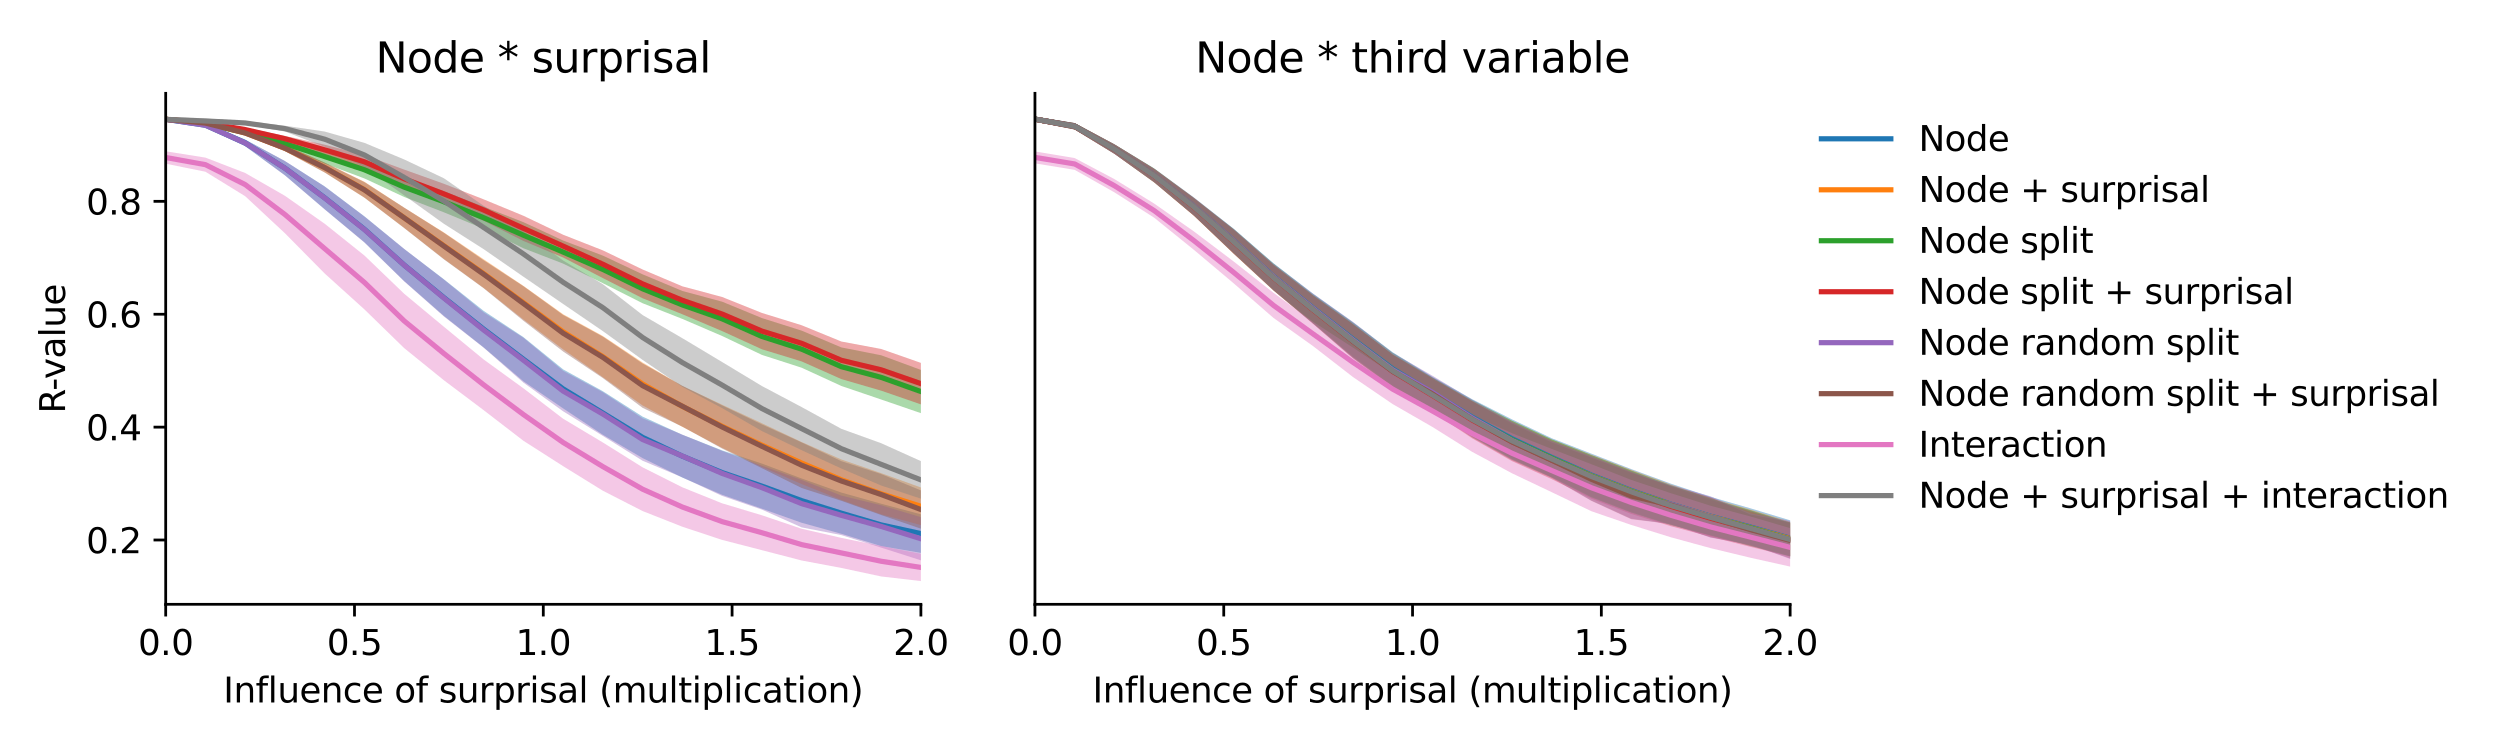 <?xml version="1.0" encoding="utf-8" standalone="no"?>
<!DOCTYPE svg PUBLIC "-//W3C//DTD SVG 1.1//EN"
  "http://www.w3.org/Graphics/SVG/1.1/DTD/svg11.dtd">
<svg xmlns:xlink="http://www.w3.org/1999/xlink" width="720pt" height="216pt" viewBox="0 0 720 216" xmlns="http://www.w3.org/2000/svg" version="1.1">
 <defs>
  <style type="text/css">*{stroke-linejoin: round; stroke-linecap: butt}</style>
 </defs>
 <g id="figure_1">
  <g id="patch_1">
   <path d="M 0 216 
L 720 216 
L 720 0 
L 0 0 
z
" style="fill: #ffffff"/>
  </g>
  <g id="axes_1">
   <g id="patch_2">
    <path d="M 47.72 174.04 
L 265.215 174.04 
L 265.215 26.88 
L 47.72 26.88 
z
" style="fill: #ffffff"/>
   </g>
   <g id="PolyCollection_1">
    <path d="M 47.72 33.666 
L 47.72 35.019 
L 59.167 36.669 
L 70.614 42.106 
L 82.061 50.471 
L 93.508 60.252 
L 104.956 69.766 
L 116.403 80.944 
L 127.85 90.992 
L 139.297 100.058 
L 150.744 109.813 
L 162.191 117.624 
L 173.638 125.228 
L 185.085 131.944 
L 196.532 137.537 
L 207.979 142.505 
L 219.427 146.505 
L 230.874 150.56 
L 242.321 153.739 
L 253.768 157.277 
L 265.215 159.236 
L 265.215 148.119 
L 265.215 148.119 
L 253.768 145.076 
L 242.321 141.862 
L 230.874 137.805 
L 219.427 133.512 
L 207.979 129.715 
L 196.532 125.224 
L 185.085 119.997 
L 173.638 112.685 
L 162.191 106.39 
L 150.744 97.093 
L 139.297 89.534 
L 127.85 80.446 
L 116.403 71.721 
L 104.956 62.308 
L 93.508 53.684 
L 82.061 46.394 
L 70.614 40.188 
L 59.167 35.444 
L 47.72 33.666 
z
" clip-path="url(#p77af66e54d)" style="fill: #1f77b4; fill-opacity: 0.4"/>
   </g>
   <g id="PolyCollection_2">
    <path d="M 47.72 33.672 
L 47.72 35.042 
L 59.167 36.076 
L 70.614 38.887 
L 82.061 43.508 
L 93.508 49.648 
L 104.956 56.919 
L 116.403 65.62 
L 127.85 74.591 
L 139.297 82.937 
L 150.744 92.034 
L 162.191 100.627 
L 173.638 108.663 
L 185.085 116.793 
L 196.532 122.939 
L 207.979 128.992 
L 219.427 134.503 
L 230.874 139.413 
L 242.321 144.012 
L 253.768 148.135 
L 265.215 151.235 
L 265.215 140.394 
L 265.215 140.394 
L 253.768 136.272 
L 242.321 132.337 
L 230.874 127.31 
L 219.427 121.903 
L 207.979 116.566 
L 196.532 111.157 
L 185.085 104.416 
L 173.638 96.781 
L 162.191 90.508 
L 150.744 82.325 
L 139.297 74.671 
L 127.85 66.949 
L 116.403 59.817 
L 104.956 52.342 
L 93.508 46.82 
L 82.061 41.799 
L 70.614 37.697 
L 59.167 34.806 
L 47.72 33.672 
z
" clip-path="url(#p77af66e54d)" style="fill: #ff7f0e; fill-opacity: 0.4"/>
   </g>
   <g id="PolyCollection_3">
    <path d="M 47.72 33.685 
L 47.72 35.033 
L 59.167 36.217 
L 70.614 38.669 
L 82.061 42.531 
L 93.508 47.116 
L 104.956 51.396 
L 116.403 56.735 
L 127.85 61.15 
L 139.297 65.891 
L 150.744 71.504 
L 162.191 75.926 
L 173.638 81.573 
L 185.085 87.34 
L 196.532 91.855 
L 207.979 96.773 
L 219.427 102.212 
L 230.874 105.904 
L 242.321 111.167 
L 253.768 115.056 
L 265.215 118.992 
L 265.215 106.532 
L 265.215 106.532 
L 253.768 102.316 
L 242.321 100.062 
L 230.874 95.225 
L 219.427 91.603 
L 207.979 86.886 
L 196.532 83.804 
L 185.085 79.015 
L 173.638 73.626 
L 162.191 69.276 
L 150.744 63.983 
L 139.297 59.528 
L 127.85 55.089 
L 116.403 51.049 
L 104.956 46.398 
L 93.508 43.073 
L 82.061 40.229 
L 70.614 37.586 
L 59.167 35.003 
L 47.72 33.685 
z
" clip-path="url(#p77af66e54d)" style="fill: #2ca02c; fill-opacity: 0.4"/>
   </g>
   <g id="PolyCollection_4">
    <path d="M 47.72 33.693 
L 47.72 35.051 
L 59.167 36.005 
L 70.614 37.843 
L 82.061 40.766 
L 93.508 44.657 
L 104.956 48.581 
L 116.403 54.149 
L 127.85 58.751 
L 139.297 63.582 
L 150.744 69.398 
L 162.191 74.166 
L 173.638 80.103 
L 185.085 85.913 
L 196.532 90.517 
L 207.979 95.361 
L 219.427 100.593 
L 230.874 104.092 
L 242.321 109.185 
L 253.768 112.513 
L 265.215 116.468 
L 265.215 104.508 
L 265.215 104.508 
L 253.768 100.501 
L 242.321 98.359 
L 230.874 93.67 
L 219.427 90.126 
L 207.979 85.533 
L 196.532 82.467 
L 185.085 77.621 
L 173.638 72.113 
L 162.191 67.609 
L 150.744 62.14 
L 139.297 57.414 
L 127.85 52.935 
L 116.403 48.842 
L 104.956 44.644 
L 93.508 41.674 
L 82.061 39.14 
L 70.614 36.791 
L 59.167 34.736 
L 47.72 33.693 
z
" clip-path="url(#p77af66e54d)" style="fill: #d62728; fill-opacity: 0.4"/>
   </g>
   <g id="PolyCollection_5">
    <path d="M 47.72 33.675 
L 47.72 35.029 
L 59.167 36.674 
L 70.614 42.116 
L 82.061 50.51 
L 93.508 60.301 
L 104.956 69.849 
L 116.403 81.033 
L 127.85 91.157 
L 139.297 100.129 
L 150.744 110.2 
L 162.191 118.462 
L 173.638 125.558 
L 185.085 132.704 
L 196.532 137.498 
L 207.979 142.83 
L 219.427 146.77 
L 230.874 151.888 
L 242.321 154.11 
L 253.768 157.715 
L 265.215 161.377 
L 265.215 148.942 
L 265.215 148.942 
L 253.768 145.519 
L 242.321 142.742 
L 230.874 138.222 
L 219.427 134.124 
L 207.979 129.868 
L 196.532 125.196 
L 185.085 120.481 
L 173.638 112.963 
L 162.191 106.814 
L 150.744 97.282 
L 139.297 89.957 
L 127.85 80.525 
L 116.403 71.68 
L 104.956 62.367 
L 93.508 53.736 
L 82.061 46.386 
L 70.614 40.236 
L 59.167 35.457 
L 47.72 33.675 
z
" clip-path="url(#p77af66e54d)" style="fill: #9467bd; fill-opacity: 0.4"/>
   </g>
   <g id="PolyCollection_6">
    <path d="M 47.72 33.682 
L 47.72 35.052 
L 59.167 36.086 
L 70.614 38.903 
L 82.061 43.57 
L 93.508 49.683 
L 104.956 56.931 
L 116.403 65.683 
L 127.85 74.708 
L 139.297 83.021 
L 150.744 92.384 
L 162.191 101.24 
L 173.638 108.898 
L 185.085 117.472 
L 196.532 122.886 
L 207.979 129.195 
L 219.427 134.847 
L 230.874 140.546 
L 242.321 144.241 
L 253.768 148.33 
L 265.215 152.261 
L 265.215 141.237 
L 265.215 141.237 
L 253.768 136.522 
L 242.321 132.823 
L 230.874 127.421 
L 219.427 122.236 
L 207.979 116.77 
L 196.532 111.132 
L 185.085 104.686 
L 173.638 96.958 
L 162.191 90.709 
L 150.744 82.428 
L 139.297 74.943 
L 127.85 67.056 
L 116.403 59.803 
L 104.956 52.459 
L 93.508 46.836 
L 82.061 41.804 
L 70.614 37.713 
L 59.167 34.815 
L 47.72 33.682 
z
" clip-path="url(#p77af66e54d)" style="fill: #8c564b; fill-opacity: 0.4"/>
   </g>
   <g id="PolyCollection_7">
    <path d="M 47.72 43.572 
L 47.72 47.15 
L 59.167 49.458 
L 70.614 56.512 
L 82.061 67.176 
L 93.508 78.764 
L 104.956 89.109 
L 116.403 100.257 
L 127.85 109.524 
L 139.297 118.133 
L 150.744 126.945 
L 162.191 134.264 
L 173.638 141.344 
L 185.085 147.193 
L 196.532 151.707 
L 207.979 155.498 
L 219.427 158.45 
L 230.874 161.421 
L 242.321 163.575 
L 253.768 166.02 
L 265.215 167.351 
L 265.215 159.496 
L 265.215 159.496 
L 253.768 157.256 
L 242.321 154.915 
L 230.874 152.28 
L 219.427 148.399 
L 207.979 144.962 
L 196.532 140.355 
L 185.085 134.603 
L 173.638 127.445 
L 162.191 120.605 
L 150.744 111.836 
L 139.297 103.536 
L 127.85 94.113 
L 116.403 84.598 
L 104.956 73.592 
L 93.508 64.435 
L 82.061 56.394 
L 70.614 49.821 
L 59.167 45.396 
L 47.72 43.572 
z
" clip-path="url(#p77af66e54d)" style="fill: #e377c2; fill-opacity: 0.4"/>
   </g>
   <g id="PolyCollection_8">
    <path d="M 47.72 33.697 
L 47.72 35.049 
L 59.167 35.522 
L 70.614 35.913 
L 82.061 37.878 
L 93.508 42.29 
L 104.956 48.125 
L 116.403 56.256 
L 127.85 64.464 
L 139.297 71.767 
L 150.744 79.695 
L 162.191 87.552 
L 173.638 95.373 
L 185.085 103.667 
L 196.532 111.444 
L 207.979 117.546 
L 219.427 124.148 
L 230.874 129.661 
L 242.321 134.945 
L 253.768 139.831 
L 265.215 143.622 
L 265.215 132.802 
L 265.215 132.802 
L 253.768 127.642 
L 242.321 123.507 
L 230.874 117.235 
L 219.427 111.177 
L 207.979 104.269 
L 196.532 97.414 
L 185.085 90.747 
L 173.638 81.862 
L 162.191 75.041 
L 150.744 66.565 
L 139.297 59.275 
L 127.85 51.347 
L 116.403 45.923 
L 104.956 41.148 
L 93.508 37.885 
L 82.061 36.207 
L 70.614 34.918 
L 59.167 34.155 
L 47.72 33.697 
z
" clip-path="url(#p77af66e54d)" style="fill: #7f7f7f; fill-opacity: 0.4"/>
   </g>
   <g id="matplotlib.axis_1">
    <g id="xtick_1">
     <g id="line2d_1">
      <defs>
       <path id="m8a74a83dc5" d="M 0 0 
L 0 3.5 
" style="stroke: #000000; stroke-width: 0.8"/>
      </defs>
      <g>
       <use xlink:href="#m8a74a83dc5" x="47.72" y="174.04" style="stroke: #000000; stroke-width: 0.8"/>
      </g>
     </g>
     <g id="text_1">
      <!-- 0.0 -->
      <g transform="translate(39.768 188.638)scale(0.1 -0.1)">
       <defs>
        <path id="DejaVuSans-30" d="M 2034 4250 
Q 1547 4250 1301 3770 
Q 1056 3291 1056 2328 
Q 1056 1369 1301 889 
Q 1547 409 2034 409 
Q 2525 409 2770 889 
Q 3016 1369 3016 2328 
Q 3016 3291 2770 3770 
Q 2525 4250 2034 4250 
z
M 2034 4750 
Q 2819 4750 3233 4129 
Q 3647 3509 3647 2328 
Q 3647 1150 3233 529 
Q 2819 -91 2034 -91 
Q 1250 -91 836 529 
Q 422 1150 422 2328 
Q 422 3509 836 4129 
Q 1250 4750 2034 4750 
z
" transform="scale(0.016)"/>
        <path id="DejaVuSans-2e" d="M 684 794 
L 1344 794 
L 1344 0 
L 684 0 
L 684 794 
z
" transform="scale(0.016)"/>
       </defs>
       <use xlink:href="#DejaVuSans-30"/>
       <use xlink:href="#DejaVuSans-2e" x="63.623"/>
       <use xlink:href="#DejaVuSans-30" x="95.41"/>
      </g>
     </g>
    </g>
    <g id="xtick_2">
     <g id="line2d_2">
      <g>
       <use xlink:href="#m8a74a83dc5" x="102.094" y="174.04" style="stroke: #000000; stroke-width: 0.8"/>
      </g>
     </g>
     <g id="text_2">
      <!-- 0.5 -->
      <g transform="translate(94.142 188.638)scale(0.1 -0.1)">
       <defs>
        <path id="DejaVuSans-35" d="M 691 4666 
L 3169 4666 
L 3169 4134 
L 1269 4134 
L 1269 2991 
Q 1406 3038 1543 3061 
Q 1681 3084 1819 3084 
Q 2600 3084 3056 2656 
Q 3513 2228 3513 1497 
Q 3513 744 3044 326 
Q 2575 -91 1722 -91 
Q 1428 -91 1123 -41 
Q 819 9 494 109 
L 494 744 
Q 775 591 1075 516 
Q 1375 441 1709 441 
Q 2250 441 2565 725 
Q 2881 1009 2881 1497 
Q 2881 1984 2565 2268 
Q 2250 2553 1709 2553 
Q 1456 2553 1204 2497 
Q 953 2441 691 2322 
L 691 4666 
z
" transform="scale(0.016)"/>
       </defs>
       <use xlink:href="#DejaVuSans-30"/>
       <use xlink:href="#DejaVuSans-2e" x="63.623"/>
       <use xlink:href="#DejaVuSans-35" x="95.41"/>
      </g>
     </g>
    </g>
    <g id="xtick_3">
     <g id="line2d_3">
      <g>
       <use xlink:href="#m8a74a83dc5" x="156.468" y="174.04" style="stroke: #000000; stroke-width: 0.8"/>
      </g>
     </g>
     <g id="text_3">
      <!-- 1.0 -->
      <g transform="translate(148.516 188.638)scale(0.1 -0.1)">
       <defs>
        <path id="DejaVuSans-31" d="M 794 531 
L 1825 531 
L 1825 4091 
L 703 3866 
L 703 4441 
L 1819 4666 
L 2450 4666 
L 2450 531 
L 3481 531 
L 3481 0 
L 794 0 
L 794 531 
z
" transform="scale(0.016)"/>
       </defs>
       <use xlink:href="#DejaVuSans-31"/>
       <use xlink:href="#DejaVuSans-2e" x="63.623"/>
       <use xlink:href="#DejaVuSans-30" x="95.41"/>
      </g>
     </g>
    </g>
    <g id="xtick_4">
     <g id="line2d_4">
      <g>
       <use xlink:href="#m8a74a83dc5" x="210.841" y="174.04" style="stroke: #000000; stroke-width: 0.8"/>
      </g>
     </g>
     <g id="text_4">
      <!-- 1.5 -->
      <g transform="translate(202.89 188.638)scale(0.1 -0.1)">
       <use xlink:href="#DejaVuSans-31"/>
       <use xlink:href="#DejaVuSans-2e" x="63.623"/>
       <use xlink:href="#DejaVuSans-35" x="95.41"/>
      </g>
     </g>
    </g>
    <g id="xtick_5">
     <g id="line2d_5">
      <g>
       <use xlink:href="#m8a74a83dc5" x="265.215" y="174.04" style="stroke: #000000; stroke-width: 0.8"/>
      </g>
     </g>
     <g id="text_5">
      <!-- 2.0 -->
      <g transform="translate(257.263 188.638)scale(0.1 -0.1)">
       <defs>
        <path id="DejaVuSans-32" d="M 1228 531 
L 3431 531 
L 3431 0 
L 469 0 
L 469 531 
Q 828 903 1448 1529 
Q 2069 2156 2228 2338 
Q 2531 2678 2651 2914 
Q 2772 3150 2772 3378 
Q 2772 3750 2511 3984 
Q 2250 4219 1831 4219 
Q 1534 4219 1204 4116 
Q 875 4013 500 3803 
L 500 4441 
Q 881 4594 1212 4672 
Q 1544 4750 1819 4750 
Q 2544 4750 2975 4387 
Q 3406 4025 3406 3419 
Q 3406 3131 3298 2873 
Q 3191 2616 2906 2266 
Q 2828 2175 2409 1742 
Q 1991 1309 1228 531 
z
" transform="scale(0.016)"/>
       </defs>
       <use xlink:href="#DejaVuSans-32"/>
       <use xlink:href="#DejaVuSans-2e" x="63.623"/>
       <use xlink:href="#DejaVuSans-30" x="95.41"/>
      </g>
     </g>
    </g>
    <g id="text_6">
     <!-- Influence of surprisal (multiplication) -->
     <g transform="translate(64.321 202.317)scale(0.1 -0.1)">
      <defs>
       <path id="DejaVuSans-49" d="M 628 4666 
L 1259 4666 
L 1259 0 
L 628 0 
L 628 4666 
z
" transform="scale(0.016)"/>
       <path id="DejaVuSans-6e" d="M 3513 2113 
L 3513 0 
L 2938 0 
L 2938 2094 
Q 2938 2591 2744 2837 
Q 2550 3084 2163 3084 
Q 1697 3084 1428 2787 
Q 1159 2491 1159 1978 
L 1159 0 
L 581 0 
L 581 3500 
L 1159 3500 
L 1159 2956 
Q 1366 3272 1645 3428 
Q 1925 3584 2291 3584 
Q 2894 3584 3203 3211 
Q 3513 2838 3513 2113 
z
" transform="scale(0.016)"/>
       <path id="DejaVuSans-66" d="M 2375 4863 
L 2375 4384 
L 1825 4384 
Q 1516 4384 1395 4259 
Q 1275 4134 1275 3809 
L 1275 3500 
L 2222 3500 
L 2222 3053 
L 1275 3053 
L 1275 0 
L 697 0 
L 697 3053 
L 147 3053 
L 147 3500 
L 697 3500 
L 697 3744 
Q 697 4328 969 4595 
Q 1241 4863 1831 4863 
L 2375 4863 
z
" transform="scale(0.016)"/>
       <path id="DejaVuSans-6c" d="M 603 4863 
L 1178 4863 
L 1178 0 
L 603 0 
L 603 4863 
z
" transform="scale(0.016)"/>
       <path id="DejaVuSans-75" d="M 544 1381 
L 544 3500 
L 1119 3500 
L 1119 1403 
Q 1119 906 1312 657 
Q 1506 409 1894 409 
Q 2359 409 2629 706 
Q 2900 1003 2900 1516 
L 2900 3500 
L 3475 3500 
L 3475 0 
L 2900 0 
L 2900 538 
Q 2691 219 2414 64 
Q 2138 -91 1772 -91 
Q 1169 -91 856 284 
Q 544 659 544 1381 
z
M 1991 3584 
L 1991 3584 
z
" transform="scale(0.016)"/>
       <path id="DejaVuSans-65" d="M 3597 1894 
L 3597 1613 
L 953 1613 
Q 991 1019 1311 708 
Q 1631 397 2203 397 
Q 2534 397 2845 478 
Q 3156 559 3463 722 
L 3463 178 
Q 3153 47 2828 -22 
Q 2503 -91 2169 -91 
Q 1331 -91 842 396 
Q 353 884 353 1716 
Q 353 2575 817 3079 
Q 1281 3584 2069 3584 
Q 2775 3584 3186 3129 
Q 3597 2675 3597 1894 
z
M 3022 2063 
Q 3016 2534 2758 2815 
Q 2500 3097 2075 3097 
Q 1594 3097 1305 2825 
Q 1016 2553 972 2059 
L 3022 2063 
z
" transform="scale(0.016)"/>
       <path id="DejaVuSans-63" d="M 3122 3366 
L 3122 2828 
Q 2878 2963 2633 3030 
Q 2388 3097 2138 3097 
Q 1578 3097 1268 2742 
Q 959 2388 959 1747 
Q 959 1106 1268 751 
Q 1578 397 2138 397 
Q 2388 397 2633 464 
Q 2878 531 3122 666 
L 3122 134 
Q 2881 22 2623 -34 
Q 2366 -91 2075 -91 
Q 1284 -91 818 406 
Q 353 903 353 1747 
Q 353 2603 823 3093 
Q 1294 3584 2113 3584 
Q 2378 3584 2631 3529 
Q 2884 3475 3122 3366 
z
" transform="scale(0.016)"/>
       <path id="DejaVuSans-20" transform="scale(0.016)"/>
       <path id="DejaVuSans-6f" d="M 1959 3097 
Q 1497 3097 1228 2736 
Q 959 2375 959 1747 
Q 959 1119 1226 758 
Q 1494 397 1959 397 
Q 2419 397 2687 759 
Q 2956 1122 2956 1747 
Q 2956 2369 2687 2733 
Q 2419 3097 1959 3097 
z
M 1959 3584 
Q 2709 3584 3137 3096 
Q 3566 2609 3566 1747 
Q 3566 888 3137 398 
Q 2709 -91 1959 -91 
Q 1206 -91 779 398 
Q 353 888 353 1747 
Q 353 2609 779 3096 
Q 1206 3584 1959 3584 
z
" transform="scale(0.016)"/>
       <path id="DejaVuSans-73" d="M 2834 3397 
L 2834 2853 
Q 2591 2978 2328 3040 
Q 2066 3103 1784 3103 
Q 1356 3103 1142 2972 
Q 928 2841 928 2578 
Q 928 2378 1081 2264 
Q 1234 2150 1697 2047 
L 1894 2003 
Q 2506 1872 2764 1633 
Q 3022 1394 3022 966 
Q 3022 478 2636 193 
Q 2250 -91 1575 -91 
Q 1294 -91 989 -36 
Q 684 19 347 128 
L 347 722 
Q 666 556 975 473 
Q 1284 391 1588 391 
Q 1994 391 2212 530 
Q 2431 669 2431 922 
Q 2431 1156 2273 1281 
Q 2116 1406 1581 1522 
L 1381 1569 
Q 847 1681 609 1914 
Q 372 2147 372 2553 
Q 372 3047 722 3315 
Q 1072 3584 1716 3584 
Q 2034 3584 2315 3537 
Q 2597 3491 2834 3397 
z
" transform="scale(0.016)"/>
       <path id="DejaVuSans-72" d="M 2631 2963 
Q 2534 3019 2420 3045 
Q 2306 3072 2169 3072 
Q 1681 3072 1420 2755 
Q 1159 2438 1159 1844 
L 1159 0 
L 581 0 
L 581 3500 
L 1159 3500 
L 1159 2956 
Q 1341 3275 1631 3429 
Q 1922 3584 2338 3584 
Q 2397 3584 2469 3576 
Q 2541 3569 2628 3553 
L 2631 2963 
z
" transform="scale(0.016)"/>
       <path id="DejaVuSans-70" d="M 1159 525 
L 1159 -1331 
L 581 -1331 
L 581 3500 
L 1159 3500 
L 1159 2969 
Q 1341 3281 1617 3432 
Q 1894 3584 2278 3584 
Q 2916 3584 3314 3078 
Q 3713 2572 3713 1747 
Q 3713 922 3314 415 
Q 2916 -91 2278 -91 
Q 1894 -91 1617 61 
Q 1341 213 1159 525 
z
M 3116 1747 
Q 3116 2381 2855 2742 
Q 2594 3103 2138 3103 
Q 1681 3103 1420 2742 
Q 1159 2381 1159 1747 
Q 1159 1113 1420 752 
Q 1681 391 2138 391 
Q 2594 391 2855 752 
Q 3116 1113 3116 1747 
z
" transform="scale(0.016)"/>
       <path id="DejaVuSans-69" d="M 603 3500 
L 1178 3500 
L 1178 0 
L 603 0 
L 603 3500 
z
M 603 4863 
L 1178 4863 
L 1178 4134 
L 603 4134 
L 603 4863 
z
" transform="scale(0.016)"/>
       <path id="DejaVuSans-61" d="M 2194 1759 
Q 1497 1759 1228 1600 
Q 959 1441 959 1056 
Q 959 750 1161 570 
Q 1363 391 1709 391 
Q 2188 391 2477 730 
Q 2766 1069 2766 1631 
L 2766 1759 
L 2194 1759 
z
M 3341 1997 
L 3341 0 
L 2766 0 
L 2766 531 
Q 2569 213 2275 61 
Q 1981 -91 1556 -91 
Q 1019 -91 701 211 
Q 384 513 384 1019 
Q 384 1609 779 1909 
Q 1175 2209 1959 2209 
L 2766 2209 
L 2766 2266 
Q 2766 2663 2505 2880 
Q 2244 3097 1772 3097 
Q 1472 3097 1187 3025 
Q 903 2953 641 2809 
L 641 3341 
Q 956 3463 1253 3523 
Q 1550 3584 1831 3584 
Q 2591 3584 2966 3190 
Q 3341 2797 3341 1997 
z
" transform="scale(0.016)"/>
       <path id="DejaVuSans-28" d="M 1984 4856 
Q 1566 4138 1362 3434 
Q 1159 2731 1159 2009 
Q 1159 1288 1364 580 
Q 1569 -128 1984 -844 
L 1484 -844 
Q 1016 -109 783 600 
Q 550 1309 550 2009 
Q 550 2706 781 3412 
Q 1013 4119 1484 4856 
L 1984 4856 
z
" transform="scale(0.016)"/>
       <path id="DejaVuSans-6d" d="M 3328 2828 
Q 3544 3216 3844 3400 
Q 4144 3584 4550 3584 
Q 5097 3584 5394 3201 
Q 5691 2819 5691 2113 
L 5691 0 
L 5113 0 
L 5113 2094 
Q 5113 2597 4934 2840 
Q 4756 3084 4391 3084 
Q 3944 3084 3684 2787 
Q 3425 2491 3425 1978 
L 3425 0 
L 2847 0 
L 2847 2094 
Q 2847 2600 2669 2842 
Q 2491 3084 2119 3084 
Q 1678 3084 1418 2786 
Q 1159 2488 1159 1978 
L 1159 0 
L 581 0 
L 581 3500 
L 1159 3500 
L 1159 2956 
Q 1356 3278 1631 3431 
Q 1906 3584 2284 3584 
Q 2666 3584 2933 3390 
Q 3200 3197 3328 2828 
z
" transform="scale(0.016)"/>
       <path id="DejaVuSans-74" d="M 1172 4494 
L 1172 3500 
L 2356 3500 
L 2356 3053 
L 1172 3053 
L 1172 1153 
Q 1172 725 1289 603 
Q 1406 481 1766 481 
L 2356 481 
L 2356 0 
L 1766 0 
Q 1100 0 847 248 
Q 594 497 594 1153 
L 594 3053 
L 172 3053 
L 172 3500 
L 594 3500 
L 594 4494 
L 1172 4494 
z
" transform="scale(0.016)"/>
       <path id="DejaVuSans-29" d="M 513 4856 
L 1013 4856 
Q 1481 4119 1714 3412 
Q 1947 2706 1947 2009 
Q 1947 1309 1714 600 
Q 1481 -109 1013 -844 
L 513 -844 
Q 928 -128 1133 580 
Q 1338 1288 1338 2009 
Q 1338 2731 1133 3434 
Q 928 4138 513 4856 
z
" transform="scale(0.016)"/>
      </defs>
      <use xlink:href="#DejaVuSans-49"/>
      <use xlink:href="#DejaVuSans-6e" x="29.492"/>
      <use xlink:href="#DejaVuSans-66" x="92.871"/>
      <use xlink:href="#DejaVuSans-6c" x="128.076"/>
      <use xlink:href="#DejaVuSans-75" x="155.859"/>
      <use xlink:href="#DejaVuSans-65" x="219.238"/>
      <use xlink:href="#DejaVuSans-6e" x="280.762"/>
      <use xlink:href="#DejaVuSans-63" x="344.141"/>
      <use xlink:href="#DejaVuSans-65" x="399.121"/>
      <use xlink:href="#DejaVuSans-20" x="460.645"/>
      <use xlink:href="#DejaVuSans-6f" x="492.432"/>
      <use xlink:href="#DejaVuSans-66" x="553.613"/>
      <use xlink:href="#DejaVuSans-20" x="588.818"/>
      <use xlink:href="#DejaVuSans-73" x="620.605"/>
      <use xlink:href="#DejaVuSans-75" x="672.705"/>
      <use xlink:href="#DejaVuSans-72" x="736.084"/>
      <use xlink:href="#DejaVuSans-70" x="777.197"/>
      <use xlink:href="#DejaVuSans-72" x="840.674"/>
      <use xlink:href="#DejaVuSans-69" x="881.787"/>
      <use xlink:href="#DejaVuSans-73" x="909.57"/>
      <use xlink:href="#DejaVuSans-61" x="961.67"/>
      <use xlink:href="#DejaVuSans-6c" x="1022.949"/>
      <use xlink:href="#DejaVuSans-20" x="1050.732"/>
      <use xlink:href="#DejaVuSans-28" x="1082.52"/>
      <use xlink:href="#DejaVuSans-6d" x="1121.533"/>
      <use xlink:href="#DejaVuSans-75" x="1218.945"/>
      <use xlink:href="#DejaVuSans-6c" x="1282.324"/>
      <use xlink:href="#DejaVuSans-74" x="1310.107"/>
      <use xlink:href="#DejaVuSans-69" x="1349.316"/>
      <use xlink:href="#DejaVuSans-70" x="1377.1"/>
      <use xlink:href="#DejaVuSans-6c" x="1440.576"/>
      <use xlink:href="#DejaVuSans-69" x="1468.359"/>
      <use xlink:href="#DejaVuSans-63" x="1496.143"/>
      <use xlink:href="#DejaVuSans-61" x="1551.123"/>
      <use xlink:href="#DejaVuSans-74" x="1612.402"/>
      <use xlink:href="#DejaVuSans-69" x="1651.611"/>
      <use xlink:href="#DejaVuSans-6f" x="1679.395"/>
      <use xlink:href="#DejaVuSans-6e" x="1740.576"/>
      <use xlink:href="#DejaVuSans-29" x="1803.955"/>
     </g>
    </g>
   </g>
   <g id="matplotlib.axis_2">
    <g id="ytick_1">
     <g id="line2d_6">
      <defs>
       <path id="ma25beca39a" d="M 0 0 
L -3.5 0 
" style="stroke: #000000; stroke-width: 0.8"/>
      </defs>
      <g>
       <use xlink:href="#ma25beca39a" x="47.72" y="155.522" style="stroke: #000000; stroke-width: 0.8"/>
      </g>
     </g>
     <g id="text_7">
      <!-- 0.2 -->
      <g transform="translate(24.817 159.321)scale(0.1 -0.1)">
       <use xlink:href="#DejaVuSans-30"/>
       <use xlink:href="#DejaVuSans-2e" x="63.623"/>
       <use xlink:href="#DejaVuSans-32" x="95.41"/>
      </g>
     </g>
    </g>
    <g id="ytick_2">
     <g id="line2d_7">
      <g>
       <use xlink:href="#ma25beca39a" x="47.72" y="123.011" style="stroke: #000000; stroke-width: 0.8"/>
      </g>
     </g>
     <g id="text_8">
      <!-- 0.4 -->
      <g transform="translate(24.817 126.81)scale(0.1 -0.1)">
       <defs>
        <path id="DejaVuSans-34" d="M 2419 4116 
L 825 1625 
L 2419 1625 
L 2419 4116 
z
M 2253 4666 
L 3047 4666 
L 3047 1625 
L 3713 1625 
L 3713 1100 
L 3047 1100 
L 3047 0 
L 2419 0 
L 2419 1100 
L 313 1100 
L 313 1709 
L 2253 4666 
z
" transform="scale(0.016)"/>
       </defs>
       <use xlink:href="#DejaVuSans-30"/>
       <use xlink:href="#DejaVuSans-2e" x="63.623"/>
       <use xlink:href="#DejaVuSans-34" x="95.41"/>
      </g>
     </g>
    </g>
    <g id="ytick_3">
     <g id="line2d_8">
      <g>
       <use xlink:href="#ma25beca39a" x="47.72" y="90.5" style="stroke: #000000; stroke-width: 0.8"/>
      </g>
     </g>
     <g id="text_9">
      <!-- 0.6 -->
      <g transform="translate(24.817 94.3)scale(0.1 -0.1)">
       <defs>
        <path id="DejaVuSans-36" d="M 2113 2584 
Q 1688 2584 1439 2293 
Q 1191 2003 1191 1497 
Q 1191 994 1439 701 
Q 1688 409 2113 409 
Q 2538 409 2786 701 
Q 3034 994 3034 1497 
Q 3034 2003 2786 2293 
Q 2538 2584 2113 2584 
z
M 3366 4563 
L 3366 3988 
Q 3128 4100 2886 4159 
Q 2644 4219 2406 4219 
Q 1781 4219 1451 3797 
Q 1122 3375 1075 2522 
Q 1259 2794 1537 2939 
Q 1816 3084 2150 3084 
Q 2853 3084 3261 2657 
Q 3669 2231 3669 1497 
Q 3669 778 3244 343 
Q 2819 -91 2113 -91 
Q 1303 -91 875 529 
Q 447 1150 447 2328 
Q 447 3434 972 4092 
Q 1497 4750 2381 4750 
Q 2619 4750 2861 4703 
Q 3103 4656 3366 4563 
z
" transform="scale(0.016)"/>
       </defs>
       <use xlink:href="#DejaVuSans-30"/>
       <use xlink:href="#DejaVuSans-2e" x="63.623"/>
       <use xlink:href="#DejaVuSans-36" x="95.41"/>
      </g>
     </g>
    </g>
    <g id="ytick_4">
     <g id="line2d_9">
      <g>
       <use xlink:href="#ma25beca39a" x="47.72" y="57.989" style="stroke: #000000; stroke-width: 0.8"/>
      </g>
     </g>
     <g id="text_10">
      <!-- 0.8 -->
      <g transform="translate(24.817 61.789)scale(0.1 -0.1)">
       <defs>
        <path id="DejaVuSans-38" d="M 2034 2216 
Q 1584 2216 1326 1975 
Q 1069 1734 1069 1313 
Q 1069 891 1326 650 
Q 1584 409 2034 409 
Q 2484 409 2743 651 
Q 3003 894 3003 1313 
Q 3003 1734 2745 1975 
Q 2488 2216 2034 2216 
z
M 1403 2484 
Q 997 2584 770 2862 
Q 544 3141 544 3541 
Q 544 4100 942 4425 
Q 1341 4750 2034 4750 
Q 2731 4750 3128 4425 
Q 3525 4100 3525 3541 
Q 3525 3141 3298 2862 
Q 3072 2584 2669 2484 
Q 3125 2378 3379 2068 
Q 3634 1759 3634 1313 
Q 3634 634 3220 271 
Q 2806 -91 2034 -91 
Q 1263 -91 848 271 
Q 434 634 434 1313 
Q 434 1759 690 2068 
Q 947 2378 1403 2484 
z
M 1172 3481 
Q 1172 3119 1398 2916 
Q 1625 2713 2034 2713 
Q 2441 2713 2670 2916 
Q 2900 3119 2900 3481 
Q 2900 3844 2670 4047 
Q 2441 4250 2034 4250 
Q 1625 4250 1398 4047 
Q 1172 3844 1172 3481 
z
" transform="scale(0.016)"/>
       </defs>
       <use xlink:href="#DejaVuSans-30"/>
       <use xlink:href="#DejaVuSans-2e" x="63.623"/>
       <use xlink:href="#DejaVuSans-38" x="95.41"/>
      </g>
     </g>
    </g>
    <g id="text_11">
     <!-- R-value -->
     <g transform="translate(18.737 119.065)rotate(-90)scale(0.1 -0.1)">
      <defs>
       <path id="DejaVuSans-52" d="M 2841 2188 
Q 3044 2119 3236 1894 
Q 3428 1669 3622 1275 
L 4263 0 
L 3584 0 
L 2988 1197 
Q 2756 1666 2539 1819 
Q 2322 1972 1947 1972 
L 1259 1972 
L 1259 0 
L 628 0 
L 628 4666 
L 2053 4666 
Q 2853 4666 3247 4331 
Q 3641 3997 3641 3322 
Q 3641 2881 3436 2590 
Q 3231 2300 2841 2188 
z
M 1259 4147 
L 1259 2491 
L 2053 2491 
Q 2509 2491 2742 2702 
Q 2975 2913 2975 3322 
Q 2975 3731 2742 3939 
Q 2509 4147 2053 4147 
L 1259 4147 
z
" transform="scale(0.016)"/>
       <path id="DejaVuSans-2d" d="M 313 2009 
L 1997 2009 
L 1997 1497 
L 313 1497 
L 313 2009 
z
" transform="scale(0.016)"/>
       <path id="DejaVuSans-76" d="M 191 3500 
L 800 3500 
L 1894 563 
L 2988 3500 
L 3597 3500 
L 2284 0 
L 1503 0 
L 191 3500 
z
" transform="scale(0.016)"/>
      </defs>
      <use xlink:href="#DejaVuSans-52"/>
      <use xlink:href="#DejaVuSans-2d" x="65.482"/>
      <use xlink:href="#DejaVuSans-76" x="98.941"/>
      <use xlink:href="#DejaVuSans-61" x="158.121"/>
      <use xlink:href="#DejaVuSans-6c" x="219.4"/>
      <use xlink:href="#DejaVuSans-75" x="247.184"/>
      <use xlink:href="#DejaVuSans-65" x="310.562"/>
     </g>
    </g>
   </g>
   <g id="line2d_10">
    <path d="M 47.72 34.343 
L 59.167 36.057 
L 70.614 41.147 
L 82.061 48.432 
L 93.508 56.968 
L 104.956 66.037 
L 116.403 76.333 
L 127.85 85.719 
L 139.297 94.796 
L 150.744 103.453 
L 162.191 112.007 
L 173.638 118.957 
L 185.085 125.971 
L 196.532 131.381 
L 207.979 136.11 
L 219.427 140.009 
L 230.874 144.183 
L 242.321 147.801 
L 253.768 151.176 
L 265.215 153.677 
" clip-path="url(#p77af66e54d)" style="fill: none; stroke: #1f77b4; stroke-width: 1.5; stroke-linecap: square"/>
   </g>
   <g id="line2d_11">
    <path d="M 47.72 34.357 
L 59.167 35.441 
L 70.614 38.292 
L 82.061 42.654 
L 93.508 48.234 
L 104.956 54.63 
L 116.403 62.718 
L 127.85 70.77 
L 139.297 78.804 
L 150.744 87.179 
L 162.191 95.567 
L 173.638 102.722 
L 185.085 110.605 
L 196.532 117.048 
L 207.979 122.779 
L 219.427 128.203 
L 230.874 133.362 
L 242.321 138.175 
L 253.768 142.204 
L 265.215 145.814 
" clip-path="url(#p77af66e54d)" style="fill: none; stroke: #ff7f0e; stroke-width: 1.5; stroke-linecap: square"/>
   </g>
   <g id="line2d_12">
    <path d="M 47.72 34.359 
L 59.167 35.61 
L 70.614 38.128 
L 82.061 41.38 
L 93.508 45.095 
L 104.956 48.897 
L 116.403 53.892 
L 127.85 58.119 
L 139.297 62.71 
L 150.744 67.743 
L 162.191 72.601 
L 173.638 77.6 
L 185.085 83.177 
L 196.532 87.83 
L 207.979 91.83 
L 219.427 96.908 
L 230.874 100.564 
L 242.321 105.615 
L 253.768 108.686 
L 265.215 112.762 
" clip-path="url(#p77af66e54d)" style="fill: none; stroke: #2ca02c; stroke-width: 1.5; stroke-linecap: square"/>
   </g>
   <g id="line2d_13">
    <path d="M 47.72 34.372 
L 59.167 35.37 
L 70.614 37.317 
L 82.061 39.953 
L 93.508 43.165 
L 104.956 46.613 
L 116.403 51.495 
L 127.85 55.843 
L 139.297 60.498 
L 150.744 65.769 
L 162.191 70.888 
L 173.638 76.108 
L 185.085 81.767 
L 196.532 86.492 
L 207.979 90.447 
L 219.427 95.36 
L 230.874 98.881 
L 242.321 103.772 
L 253.768 106.507 
L 265.215 110.488 
" clip-path="url(#p77af66e54d)" style="fill: none; stroke: #d62728; stroke-width: 1.5; stroke-linecap: square"/>
   </g>
   <g id="line2d_14">
    <path d="M 47.72 34.352 
L 59.167 36.065 
L 70.614 41.176 
L 82.061 48.448 
L 93.508 57.018 
L 104.956 66.108 
L 116.403 76.356 
L 127.85 85.841 
L 139.297 95.043 
L 150.744 103.741 
L 162.191 112.638 
L 173.638 119.26 
L 185.085 126.592 
L 196.532 131.347 
L 207.979 136.349 
L 219.427 140.447 
L 230.874 145.055 
L 242.321 148.426 
L 253.768 151.617 
L 265.215 155.159 
" clip-path="url(#p77af66e54d)" style="fill: none; stroke: #9467bd; stroke-width: 1.5; stroke-linecap: square"/>
   </g>
   <g id="line2d_15">
    <path d="M 47.72 34.367 
L 59.167 35.45 
L 70.614 38.308 
L 82.061 42.687 
L 93.508 48.259 
L 104.956 54.695 
L 116.403 62.743 
L 127.85 70.882 
L 139.297 78.982 
L 150.744 87.406 
L 162.191 95.974 
L 173.638 102.928 
L 185.085 111.079 
L 196.532 117.009 
L 207.979 122.982 
L 219.427 128.542 
L 230.874 133.983 
L 242.321 138.532 
L 253.768 142.426 
L 265.215 146.749 
" clip-path="url(#p77af66e54d)" style="fill: none; stroke: #8c564b; stroke-width: 1.5; stroke-linecap: square"/>
   </g>
   <g id="line2d_16">
    <path d="M 47.72 45.361 
L 59.167 47.427 
L 70.614 53.166 
L 82.061 61.785 
L 93.508 71.6 
L 104.956 81.351 
L 116.403 92.427 
L 127.85 101.818 
L 139.297 110.835 
L 150.744 119.39 
L 162.191 127.435 
L 173.638 134.394 
L 185.085 140.898 
L 196.532 146.031 
L 207.979 150.23 
L 219.427 153.424 
L 230.874 156.851 
L 242.321 159.245 
L 253.768 161.638 
L 265.215 163.423 
" clip-path="url(#p77af66e54d)" style="fill: none; stroke: #e377c2; stroke-width: 1.5; stroke-linecap: square"/>
   </g>
   <g id="line2d_17">
    <path d="M 47.72 34.373 
L 59.167 34.839 
L 70.614 35.415 
L 82.061 37.042 
L 93.508 40.088 
L 104.956 44.636 
L 116.403 51.089 
L 127.85 57.906 
L 139.297 65.521 
L 150.744 73.13 
L 162.191 81.296 
L 173.638 88.617 
L 185.085 97.207 
L 196.532 104.429 
L 207.979 110.908 
L 219.427 117.662 
L 230.874 123.448 
L 242.321 129.226 
L 253.768 133.736 
L 265.215 138.212 
" clip-path="url(#p77af66e54d)" style="fill: none; stroke: #7f7f7f; stroke-width: 1.5; stroke-linecap: square"/>
   </g>
   <g id="patch_3">
    <path d="M 47.72 174.04 
L 47.72 26.88 
" style="fill: none; stroke: #000000; stroke-width: 0.8; stroke-linejoin: miter; stroke-linecap: square"/>
   </g>
   <g id="patch_4">
    <path d="M 47.72 174.04 
L 265.215 174.04 
" style="fill: none; stroke: #000000; stroke-width: 0.8; stroke-linejoin: miter; stroke-linecap: square"/>
   </g>
   <g id="text_12">
    <!-- Node * surprisal -->
    <g transform="translate(108.186 20.88)scale(0.12 -0.12)">
     <defs>
      <path id="DejaVuSans-4e" d="M 628 4666 
L 1478 4666 
L 3547 763 
L 3547 4666 
L 4159 4666 
L 4159 0 
L 3309 0 
L 1241 3903 
L 1241 0 
L 628 0 
L 628 4666 
z
" transform="scale(0.016)"/>
      <path id="DejaVuSans-64" d="M 2906 2969 
L 2906 4863 
L 3481 4863 
L 3481 0 
L 2906 0 
L 2906 525 
Q 2725 213 2448 61 
Q 2172 -91 1784 -91 
Q 1150 -91 751 415 
Q 353 922 353 1747 
Q 353 2572 751 3078 
Q 1150 3584 1784 3584 
Q 2172 3584 2448 3432 
Q 2725 3281 2906 2969 
z
M 947 1747 
Q 947 1113 1208 752 
Q 1469 391 1925 391 
Q 2381 391 2643 752 
Q 2906 1113 2906 1747 
Q 2906 2381 2643 2742 
Q 2381 3103 1925 3103 
Q 1469 3103 1208 2742 
Q 947 2381 947 1747 
z
" transform="scale(0.016)"/>
      <path id="DejaVuSans-2a" d="M 3009 3897 
L 1888 3291 
L 3009 2681 
L 2828 2375 
L 1778 3009 
L 1778 1831 
L 1422 1831 
L 1422 3009 
L 372 2375 
L 191 2681 
L 1313 3291 
L 191 3897 
L 372 4206 
L 1422 3572 
L 1422 4750 
L 1778 4750 
L 1778 3572 
L 2828 4206 
L 3009 3897 
z
" transform="scale(0.016)"/>
     </defs>
     <use xlink:href="#DejaVuSans-4e"/>
     <use xlink:href="#DejaVuSans-6f" x="74.805"/>
     <use xlink:href="#DejaVuSans-64" x="135.986"/>
     <use xlink:href="#DejaVuSans-65" x="199.463"/>
     <use xlink:href="#DejaVuSans-20" x="260.986"/>
     <use xlink:href="#DejaVuSans-2a" x="292.773"/>
     <use xlink:href="#DejaVuSans-20" x="342.773"/>
     <use xlink:href="#DejaVuSans-73" x="374.561"/>
     <use xlink:href="#DejaVuSans-75" x="426.66"/>
     <use xlink:href="#DejaVuSans-72" x="490.039"/>
     <use xlink:href="#DejaVuSans-70" x="531.152"/>
     <use xlink:href="#DejaVuSans-72" x="594.629"/>
     <use xlink:href="#DejaVuSans-69" x="635.742"/>
     <use xlink:href="#DejaVuSans-73" x="663.525"/>
     <use xlink:href="#DejaVuSans-61" x="715.625"/>
     <use xlink:href="#DejaVuSans-6c" x="776.904"/>
    </g>
   </g>
  </g>
  <g id="axes_2">
   <g id="patch_5">
    <path d="M 298.065 174.04 
L 515.56 174.04 
L 515.56 26.88 
L 298.065 26.88 
z
" style="fill: #ffffff"/>
   </g>
   <g id="PolyCollection_9">
    <path d="M 298.065 33.569 
L 298.065 35.028 
L 309.512 37.262 
L 320.959 44.209 
L 332.406 52.376 
L 343.853 61.981 
L 355.301 72.772 
L 366.748 83.437 
L 378.195 92.88 
L 389.642 102.547 
L 401.089 110.975 
L 412.536 117.812 
L 423.983 125.278 
L 435.43 131.892 
L 446.877 137.224 
L 458.324 142.99 
L 469.772 147.391 
L 481.219 151.114 
L 492.666 154.243 
L 504.113 157.169 
L 515.56 160.183 
L 515.56 149.851 
L 515.56 149.851 
L 504.113 146.385 
L 492.666 143.107 
L 481.219 139.296 
L 469.772 135.089 
L 458.324 130.654 
L 446.877 126.208 
L 435.43 120.769 
L 423.983 114.975 
L 412.536 108.515 
L 401.089 101.457 
L 389.642 92.783 
L 378.195 84.608 
L 366.748 75.799 
L 355.301 65.872 
L 343.853 56.876 
L 332.406 48.478 
L 320.959 41.55 
L 309.512 35.446 
L 298.065 33.569 
z
" clip-path="url(#pddfdf2e84d)" style="fill: #1f77b4; fill-opacity: 0.4"/>
   </g>
   <g id="PolyCollection_10">
    <path d="M 298.065 33.584 
L 298.065 35.04 
L 309.512 37.275 
L 320.959 44.245 
L 332.406 52.443 
L 343.853 62.123 
L 355.301 72.968 
L 366.748 83.544 
L 378.195 93.029 
L 389.642 102.762 
L 401.089 111.324 
L 412.536 118.134 
L 423.983 125.677 
L 435.43 132.271 
L 446.877 137.475 
L 458.324 143.134 
L 469.772 147.544 
L 481.219 151.124 
L 492.666 154.174 
L 504.113 157.142 
L 515.56 160.031 
L 515.56 150.286 
L 515.56 150.286 
L 504.113 146.781 
L 492.666 143.423 
L 481.219 139.567 
L 469.772 135.335 
L 458.324 130.966 
L 446.877 126.568 
L 435.43 121.207 
L 423.983 115.429 
L 412.536 109.064 
L 401.089 102.02 
L 389.642 93.394 
L 378.195 85.116 
L 366.748 76.198 
L 355.301 66.085 
L 343.853 56.988 
L 332.406 48.574 
L 320.959 41.591 
L 309.512 35.468 
L 298.065 33.584 
z
" clip-path="url(#pddfdf2e84d)" style="fill: #ff7f0e; fill-opacity: 0.4"/>
   </g>
   <g id="PolyCollection_11">
    <path d="M 298.065 33.583 
L 298.065 35.038 
L 309.512 37.281 
L 320.959 44.255 
L 332.406 52.498 
L 343.853 62.014 
L 355.301 72.927 
L 366.748 83.51 
L 378.195 93.028 
L 389.642 102.782 
L 401.089 111.265 
L 412.536 118.011 
L 423.983 125.578 
L 435.43 132.158 
L 446.877 137.414 
L 458.324 143.16 
L 469.772 147.532 
L 481.219 151.093 
L 492.666 154.279 
L 504.113 157.082 
L 515.56 160.179 
L 515.56 150.526 
L 515.56 150.526 
L 504.113 146.962 
L 492.666 143.634 
L 481.219 139.766 
L 469.772 135.537 
L 458.324 131.07 
L 446.877 126.521 
L 435.43 121.147 
L 423.983 115.219 
L 412.536 108.729 
L 401.089 101.648 
L 389.642 92.943 
L 378.195 84.816 
L 366.748 75.929 
L 355.301 65.97 
L 343.853 57.071 
L 332.406 48.567 
L 320.959 41.579 
L 309.512 35.448 
L 298.065 33.583 
z
" clip-path="url(#pddfdf2e84d)" style="fill: #2ca02c; fill-opacity: 0.4"/>
   </g>
   <g id="PolyCollection_12">
    <path d="M 298.065 33.594 
L 298.065 35.051 
L 309.512 37.301 
L 320.959 44.284 
L 332.406 52.548 
L 343.853 62.132 
L 355.301 73.103 
L 366.748 83.665 
L 378.195 93.278 
L 389.642 103.097 
L 401.089 111.718 
L 412.536 118.553 
L 423.983 126.242 
L 435.43 132.795 
L 446.877 137.996 
L 458.324 143.636 
L 469.772 148.011 
L 481.219 151.548 
L 492.666 154.59 
L 504.113 157.488 
L 515.56 160.314 
L 515.56 150.705 
L 515.56 150.705 
L 504.113 147.278 
L 492.666 143.936 
L 481.219 140.124 
L 469.772 135.915 
L 458.324 131.46 
L 446.877 126.976 
L 435.43 121.609 
L 423.983 115.687 
L 412.536 109.239 
L 401.089 102.191 
L 389.642 93.493 
L 378.195 85.272 
L 366.748 76.317 
L 355.301 66.241 
L 343.853 57.185 
L 332.406 48.677 
L 320.959 41.633 
L 309.512 35.48 
L 298.065 33.594 
z
" clip-path="url(#pddfdf2e84d)" style="fill: #d62728; fill-opacity: 0.4"/>
   </g>
   <g id="PolyCollection_13">
    <path d="M 298.065 33.584 
L 298.065 35.04 
L 309.512 37.28 
L 320.959 44.3 
L 332.406 52.348 
L 343.853 61.997 
L 355.301 72.798 
L 366.748 83.453 
L 378.195 93.121 
L 389.642 103.047 
L 401.089 111.381 
L 412.536 117.816 
L 423.983 125.636 
L 435.43 132.209 
L 446.877 137.446 
L 458.324 144.155 
L 469.772 149.387 
L 481.219 150.94 
L 492.666 154.856 
L 504.113 156.855 
L 515.56 160.99 
L 515.56 150.015 
L 515.56 150.015 
L 504.113 147.869 
L 492.666 142.943 
L 481.219 139.696 
L 469.772 135.97 
L 458.324 131.485 
L 446.877 127.066 
L 435.43 121.506 
L 423.983 115.105 
L 412.536 108.201 
L 401.089 101.62 
L 389.642 92.702 
L 378.195 84.602 
L 366.748 75.937 
L 355.301 65.934 
L 343.853 56.947 
L 332.406 48.651 
L 320.959 41.576 
L 309.512 35.451 
L 298.065 33.584 
z
" clip-path="url(#pddfdf2e84d)" style="fill: #9467bd; fill-opacity: 0.4"/>
   </g>
   <g id="PolyCollection_14">
    <path d="M 298.065 33.6 
L 298.065 35.052 
L 309.512 37.293 
L 320.959 44.338 
L 332.406 52.414 
L 343.853 62.134 
L 355.301 72.996 
L 366.748 83.578 
L 378.195 93.286 
L 389.642 103.258 
L 401.089 111.717 
L 412.536 118.12 
L 423.983 126.01 
L 435.43 132.52 
L 446.877 137.653 
L 458.324 144.261 
L 469.772 149.524 
L 481.219 150.937 
L 492.666 154.785 
L 504.113 156.885 
L 515.56 160.85 
L 515.56 150.408 
L 515.56 150.408 
L 504.113 148.184 
L 492.666 143.265 
L 481.219 139.982 
L 469.772 136.161 
L 458.324 131.814 
L 446.877 127.418 
L 435.43 121.985 
L 423.983 115.559 
L 412.536 108.758 
L 401.089 102.171 
L 389.642 93.303 
L 378.195 85.08 
L 366.748 76.334 
L 355.301 66.154 
L 343.853 57.068 
L 332.406 48.75 
L 320.959 41.614 
L 309.512 35.473 
L 298.065 33.6 
z
" clip-path="url(#pddfdf2e84d)" style="fill: #8c564b; fill-opacity: 0.4"/>
   </g>
   <g id="PolyCollection_15">
    <path d="M 298.065 43.613 
L 298.065 47.054 
L 309.512 48.921 
L 320.959 55.403 
L 332.406 62.7 
L 343.853 71.966 
L 355.301 81.598 
L 366.748 91.547 
L 378.195 99.703 
L 389.642 108.579 
L 401.089 116.379 
L 412.536 122.964 
L 423.983 130.14 
L 435.43 136.3 
L 446.877 141.74 
L 458.324 147.235 
L 469.772 151.173 
L 481.219 154.743 
L 492.666 157.869 
L 504.113 160.626 
L 515.56 163.181 
L 515.56 152.109 
L 515.56 152.109 
L 504.113 148.747 
L 492.666 145.667 
L 481.219 142.049 
L 469.772 138.215 
L 458.324 133.702 
L 446.877 129.288 
L 435.43 124.76 
L 423.983 119.581 
L 412.536 113.764 
L 401.089 107.77 
L 389.642 100.105 
L 378.195 92.694 
L 366.748 84.321 
L 355.301 75.311 
L 343.853 66.655 
L 332.406 58.629 
L 320.959 51.586 
L 309.512 45.527 
L 298.065 43.613 
z
" clip-path="url(#pddfdf2e84d)" style="fill: #e377c2; fill-opacity: 0.4"/>
   </g>
   <g id="PolyCollection_16">
    <path d="M 298.065 33.587 
L 298.065 35.052 
L 309.512 37.281 
L 320.959 44.272 
L 332.406 52.546 
L 343.853 62.105 
L 355.301 73.035 
L 366.748 83.654 
L 378.195 93.137 
L 389.642 102.892 
L 401.089 111.381 
L 412.536 118.316 
L 423.983 125.861 
L 435.43 132.402 
L 446.877 137.536 
L 458.324 143.293 
L 469.772 147.635 
L 481.219 151.284 
L 492.666 154.166 
L 504.113 157.266 
L 515.56 160.222 
L 515.56 150.56 
L 515.56 150.56 
L 504.113 147.024 
L 492.666 143.835 
L 481.219 139.937 
L 469.772 135.605 
L 458.324 131.163 
L 446.877 126.822 
L 435.43 121.465 
L 423.983 115.743 
L 412.536 109.275 
L 401.089 102.221 
L 389.642 93.481 
L 378.195 85.236 
L 366.748 76.264 
L 355.301 66.178 
L 343.853 57.099 
L 332.406 48.637 
L 320.959 41.646 
L 309.512 35.479 
L 298.065 33.587 
z
" clip-path="url(#pddfdf2e84d)" style="fill: #7f7f7f; fill-opacity: 0.4"/>
   </g>
   <g id="matplotlib.axis_3">
    <g id="xtick_6">
     <g id="line2d_18">
      <g>
       <use xlink:href="#m8a74a83dc5" x="298.065" y="174.04" style="stroke: #000000; stroke-width: 0.8"/>
      </g>
     </g>
     <g id="text_13">
      <!-- 0.0 -->
      <g transform="translate(290.113 188.638)scale(0.1 -0.1)">
       <use xlink:href="#DejaVuSans-30"/>
       <use xlink:href="#DejaVuSans-2e" x="63.623"/>
       <use xlink:href="#DejaVuSans-30" x="95.41"/>
      </g>
     </g>
    </g>
    <g id="xtick_7">
     <g id="line2d_19">
      <g>
       <use xlink:href="#m8a74a83dc5" x="352.439" y="174.04" style="stroke: #000000; stroke-width: 0.8"/>
      </g>
     </g>
     <g id="text_14">
      <!-- 0.5 -->
      <g transform="translate(344.487 188.638)scale(0.1 -0.1)">
       <use xlink:href="#DejaVuSans-30"/>
       <use xlink:href="#DejaVuSans-2e" x="63.623"/>
       <use xlink:href="#DejaVuSans-35" x="95.41"/>
      </g>
     </g>
    </g>
    <g id="xtick_8">
     <g id="line2d_20">
      <g>
       <use xlink:href="#m8a74a83dc5" x="406.812" y="174.04" style="stroke: #000000; stroke-width: 0.8"/>
      </g>
     </g>
     <g id="text_15">
      <!-- 1.0 -->
      <g transform="translate(398.861 188.638)scale(0.1 -0.1)">
       <use xlink:href="#DejaVuSans-31"/>
       <use xlink:href="#DejaVuSans-2e" x="63.623"/>
       <use xlink:href="#DejaVuSans-30" x="95.41"/>
      </g>
     </g>
    </g>
    <g id="xtick_9">
     <g id="line2d_21">
      <g>
       <use xlink:href="#m8a74a83dc5" x="461.186" y="174.04" style="stroke: #000000; stroke-width: 0.8"/>
      </g>
     </g>
     <g id="text_16">
      <!-- 1.5 -->
      <g transform="translate(453.235 188.638)scale(0.1 -0.1)">
       <use xlink:href="#DejaVuSans-31"/>
       <use xlink:href="#DejaVuSans-2e" x="63.623"/>
       <use xlink:href="#DejaVuSans-35" x="95.41"/>
      </g>
     </g>
    </g>
    <g id="xtick_10">
     <g id="line2d_22">
      <g>
       <use xlink:href="#m8a74a83dc5" x="515.56" y="174.04" style="stroke: #000000; stroke-width: 0.8"/>
      </g>
     </g>
     <g id="text_17">
      <!-- 2.0 -->
      <g transform="translate(507.608 188.638)scale(0.1 -0.1)">
       <use xlink:href="#DejaVuSans-32"/>
       <use xlink:href="#DejaVuSans-2e" x="63.623"/>
       <use xlink:href="#DejaVuSans-30" x="95.41"/>
      </g>
     </g>
    </g>
    <g id="text_18">
     <!-- Influence of surprisal (multiplication) -->
     <g transform="translate(314.666 202.317)scale(0.1 -0.1)">
      <use xlink:href="#DejaVuSans-49"/>
      <use xlink:href="#DejaVuSans-6e" x="29.492"/>
      <use xlink:href="#DejaVuSans-66" x="92.871"/>
      <use xlink:href="#DejaVuSans-6c" x="128.076"/>
      <use xlink:href="#DejaVuSans-75" x="155.859"/>
      <use xlink:href="#DejaVuSans-65" x="219.238"/>
      <use xlink:href="#DejaVuSans-6e" x="280.762"/>
      <use xlink:href="#DejaVuSans-63" x="344.141"/>
      <use xlink:href="#DejaVuSans-65" x="399.121"/>
      <use xlink:href="#DejaVuSans-20" x="460.645"/>
      <use xlink:href="#DejaVuSans-6f" x="492.432"/>
      <use xlink:href="#DejaVuSans-66" x="553.613"/>
      <use xlink:href="#DejaVuSans-20" x="588.818"/>
      <use xlink:href="#DejaVuSans-73" x="620.605"/>
      <use xlink:href="#DejaVuSans-75" x="672.705"/>
      <use xlink:href="#DejaVuSans-72" x="736.084"/>
      <use xlink:href="#DejaVuSans-70" x="777.197"/>
      <use xlink:href="#DejaVuSans-72" x="840.674"/>
      <use xlink:href="#DejaVuSans-69" x="881.787"/>
      <use xlink:href="#DejaVuSans-73" x="909.57"/>
      <use xlink:href="#DejaVuSans-61" x="961.67"/>
      <use xlink:href="#DejaVuSans-6c" x="1022.949"/>
      <use xlink:href="#DejaVuSans-20" x="1050.732"/>
      <use xlink:href="#DejaVuSans-28" x="1082.52"/>
      <use xlink:href="#DejaVuSans-6d" x="1121.533"/>
      <use xlink:href="#DejaVuSans-75" x="1218.945"/>
      <use xlink:href="#DejaVuSans-6c" x="1282.324"/>
      <use xlink:href="#DejaVuSans-74" x="1310.107"/>
      <use xlink:href="#DejaVuSans-69" x="1349.316"/>
      <use xlink:href="#DejaVuSans-70" x="1377.1"/>
      <use xlink:href="#DejaVuSans-6c" x="1440.576"/>
      <use xlink:href="#DejaVuSans-69" x="1468.359"/>
      <use xlink:href="#DejaVuSans-63" x="1496.143"/>
      <use xlink:href="#DejaVuSans-61" x="1551.123"/>
      <use xlink:href="#DejaVuSans-74" x="1612.402"/>
      <use xlink:href="#DejaVuSans-69" x="1651.611"/>
      <use xlink:href="#DejaVuSans-6f" x="1679.395"/>
      <use xlink:href="#DejaVuSans-6e" x="1740.576"/>
      <use xlink:href="#DejaVuSans-29" x="1803.955"/>
     </g>
    </g>
   </g>
   <g id="line2d_23">
    <path d="M 298.065 34.299 
L 309.512 36.354 
L 320.959 42.88 
L 332.406 50.427 
L 343.853 59.428 
L 355.301 69.322 
L 366.748 79.618 
L 378.195 88.744 
L 389.642 97.665 
L 401.089 106.216 
L 412.536 113.163 
L 423.983 120.126 
L 435.43 126.33 
L 446.877 131.716 
L 458.324 136.822 
L 469.772 141.24 
L 481.219 145.205 
L 492.666 148.675 
L 504.113 151.777 
L 515.56 155.017 
" clip-path="url(#pddfdf2e84d)" style="fill: none; stroke: #1f77b4; stroke-width: 1.5; stroke-linecap: square"/>
   </g>
   <g id="line2d_24">
    <path d="M 298.065 34.312 
L 309.512 36.371 
L 320.959 42.918 
L 332.406 50.509 
L 343.853 59.555 
L 355.301 69.526 
L 366.748 79.871 
L 378.195 89.073 
L 389.642 98.078 
L 401.089 106.672 
L 412.536 113.599 
L 423.983 120.553 
L 435.43 126.739 
L 446.877 132.021 
L 458.324 137.05 
L 469.772 141.439 
L 481.219 145.346 
L 492.666 148.799 
L 504.113 151.962 
L 515.56 155.158 
" clip-path="url(#pddfdf2e84d)" style="fill: none; stroke: #ff7f0e; stroke-width: 1.5; stroke-linecap: square"/>
   </g>
   <g id="line2d_25">
    <path d="M 298.065 34.31 
L 309.512 36.365 
L 320.959 42.917 
L 332.406 50.532 
L 343.853 59.543 
L 355.301 69.449 
L 366.748 79.72 
L 378.195 88.922 
L 389.642 97.863 
L 401.089 106.457 
L 412.536 113.37 
L 423.983 120.399 
L 435.43 126.652 
L 446.877 131.967 
L 458.324 137.115 
L 469.772 141.535 
L 481.219 145.43 
L 492.666 148.957 
L 504.113 152.022 
L 515.56 155.353 
" clip-path="url(#pddfdf2e84d)" style="fill: none; stroke: #2ca02c; stroke-width: 1.5; stroke-linecap: square"/>
   </g>
   <g id="line2d_26">
    <path d="M 298.065 34.322 
L 309.512 36.391 
L 320.959 42.958 
L 332.406 50.613 
L 343.853 59.658 
L 355.301 69.672 
L 366.748 79.991 
L 378.195 89.275 
L 389.642 98.295 
L 401.089 106.955 
L 412.536 113.896 
L 423.983 120.965 
L 435.43 127.202 
L 446.877 132.486 
L 458.324 137.548 
L 469.772 141.963 
L 481.219 145.836 
L 492.666 149.263 
L 504.113 152.383 
L 515.56 155.51 
" clip-path="url(#pddfdf2e84d)" style="fill: none; stroke: #d62728; stroke-width: 1.5; stroke-linecap: square"/>
   </g>
   <g id="line2d_27">
    <path d="M 298.065 34.312 
L 309.512 36.365 
L 320.959 42.938 
L 332.406 50.5 
L 343.853 59.472 
L 355.301 69.366 
L 366.748 79.695 
L 378.195 88.862 
L 389.642 97.874 
L 401.089 106.501 
L 412.536 113.009 
L 423.983 120.37 
L 435.43 126.857 
L 446.877 132.256 
L 458.324 137.82 
L 469.772 142.679 
L 481.219 145.318 
L 492.666 148.9 
L 504.113 152.362 
L 515.56 155.503 
" clip-path="url(#pddfdf2e84d)" style="fill: none; stroke: #9467bd; stroke-width: 1.5; stroke-linecap: square"/>
   </g>
   <g id="line2d_28">
    <path d="M 298.065 34.326 
L 309.512 36.383 
L 320.959 42.976 
L 332.406 50.582 
L 343.853 59.601 
L 355.301 69.575 
L 366.748 79.956 
L 378.195 89.183 
L 389.642 98.281 
L 401.089 106.944 
L 412.536 113.439 
L 423.983 120.785 
L 435.43 127.253 
L 446.877 132.535 
L 458.324 138.037 
L 469.772 142.843 
L 481.219 145.459 
L 492.666 149.025 
L 504.113 152.534 
L 515.56 155.629 
" clip-path="url(#pddfdf2e84d)" style="fill: none; stroke: #8c564b; stroke-width: 1.5; stroke-linecap: square"/>
   </g>
   <g id="line2d_29">
    <path d="M 298.065 45.333 
L 309.512 47.224 
L 320.959 53.495 
L 332.406 60.665 
L 343.853 69.31 
L 355.301 78.455 
L 366.748 87.934 
L 378.195 96.198 
L 389.642 104.342 
L 401.089 112.075 
L 412.536 118.364 
L 423.983 124.86 
L 435.43 130.53 
L 446.877 135.514 
L 458.324 140.469 
L 469.772 144.694 
L 481.219 148.396 
L 492.666 151.768 
L 504.113 154.686 
L 515.56 157.645 
" clip-path="url(#pddfdf2e84d)" style="fill: none; stroke: #e377c2; stroke-width: 1.5; stroke-linecap: square"/>
   </g>
   <g id="line2d_30">
    <path d="M 298.065 34.32 
L 309.512 36.38 
L 320.959 42.959 
L 332.406 50.592 
L 343.853 59.602 
L 355.301 69.606 
L 366.748 79.959 
L 378.195 89.186 
L 389.642 98.187 
L 401.089 106.801 
L 412.536 113.796 
L 423.983 120.802 
L 435.43 126.934 
L 446.877 132.179 
L 458.324 137.228 
L 469.772 141.62 
L 481.219 145.611 
L 492.666 149.001 
L 504.113 152.145 
L 515.56 155.391 
" clip-path="url(#pddfdf2e84d)" style="fill: none; stroke: #7f7f7f; stroke-width: 1.5; stroke-linecap: square"/>
   </g>
   <g id="patch_6">
    <path d="M 298.065 174.04 
L 298.065 26.88 
" style="fill: none; stroke: #000000; stroke-width: 0.8; stroke-linejoin: miter; stroke-linecap: square"/>
   </g>
   <g id="patch_7">
    <path d="M 298.065 174.04 
L 515.56 174.04 
" style="fill: none; stroke: #000000; stroke-width: 0.8; stroke-linejoin: miter; stroke-linecap: square"/>
   </g>
   <g id="text_19">
    <!-- Node * third variable -->
    <g transform="translate(344.233 20.88)scale(0.12 -0.12)">
     <defs>
      <path id="DejaVuSans-68" d="M 3513 2113 
L 3513 0 
L 2938 0 
L 2938 2094 
Q 2938 2591 2744 2837 
Q 2550 3084 2163 3084 
Q 1697 3084 1428 2787 
Q 1159 2491 1159 1978 
L 1159 0 
L 581 0 
L 581 4863 
L 1159 4863 
L 1159 2956 
Q 1366 3272 1645 3428 
Q 1925 3584 2291 3584 
Q 2894 3584 3203 3211 
Q 3513 2838 3513 2113 
z
" transform="scale(0.016)"/>
      <path id="DejaVuSans-62" d="M 3116 1747 
Q 3116 2381 2855 2742 
Q 2594 3103 2138 3103 
Q 1681 3103 1420 2742 
Q 1159 2381 1159 1747 
Q 1159 1113 1420 752 
Q 1681 391 2138 391 
Q 2594 391 2855 752 
Q 3116 1113 3116 1747 
z
M 1159 2969 
Q 1341 3281 1617 3432 
Q 1894 3584 2278 3584 
Q 2916 3584 3314 3078 
Q 3713 2572 3713 1747 
Q 3713 922 3314 415 
Q 2916 -91 2278 -91 
Q 1894 -91 1617 61 
Q 1341 213 1159 525 
L 1159 0 
L 581 0 
L 581 4863 
L 1159 4863 
L 1159 2969 
z
" transform="scale(0.016)"/>
     </defs>
     <use xlink:href="#DejaVuSans-4e"/>
     <use xlink:href="#DejaVuSans-6f" x="74.805"/>
     <use xlink:href="#DejaVuSans-64" x="135.986"/>
     <use xlink:href="#DejaVuSans-65" x="199.463"/>
     <use xlink:href="#DejaVuSans-20" x="260.986"/>
     <use xlink:href="#DejaVuSans-2a" x="292.773"/>
     <use xlink:href="#DejaVuSans-20" x="342.773"/>
     <use xlink:href="#DejaVuSans-74" x="374.561"/>
     <use xlink:href="#DejaVuSans-68" x="413.77"/>
     <use xlink:href="#DejaVuSans-69" x="477.148"/>
     <use xlink:href="#DejaVuSans-72" x="504.932"/>
     <use xlink:href="#DejaVuSans-64" x="544.295"/>
     <use xlink:href="#DejaVuSans-20" x="607.771"/>
     <use xlink:href="#DejaVuSans-76" x="639.559"/>
     <use xlink:href="#DejaVuSans-61" x="698.738"/>
     <use xlink:href="#DejaVuSans-72" x="760.018"/>
     <use xlink:href="#DejaVuSans-69" x="801.131"/>
     <use xlink:href="#DejaVuSans-61" x="828.914"/>
     <use xlink:href="#DejaVuSans-62" x="890.193"/>
     <use xlink:href="#DejaVuSans-6c" x="953.67"/>
     <use xlink:href="#DejaVuSans-65" x="981.453"/>
    </g>
   </g>
   <g id="legend_1">
    <g id="line2d_31">
     <path d="M 524.56 39.978 
L 534.56 39.978 
L 544.56 39.978 
" style="fill: none; stroke: #1f77b4; stroke-width: 1.5; stroke-linecap: square"/>
    </g>
    <g id="text_20">
     <!-- Node -->
     <g transform="translate(552.56 43.478)scale(0.1 -0.1)">
      <use xlink:href="#DejaVuSans-4e"/>
      <use xlink:href="#DejaVuSans-6f" x="74.805"/>
      <use xlink:href="#DejaVuSans-64" x="135.986"/>
      <use xlink:href="#DejaVuSans-65" x="199.463"/>
     </g>
    </g>
    <g id="line2d_32">
     <path d="M 524.56 54.657 
L 534.56 54.657 
L 544.56 54.657 
" style="fill: none; stroke: #ff7f0e; stroke-width: 1.5; stroke-linecap: square"/>
    </g>
    <g id="text_21">
     <!-- Node + surprisal -->
     <g transform="translate(552.56 58.157)scale(0.1 -0.1)">
      <defs>
       <path id="DejaVuSans-2b" d="M 2944 4013 
L 2944 2272 
L 4684 2272 
L 4684 1741 
L 2944 1741 
L 2944 0 
L 2419 0 
L 2419 1741 
L 678 1741 
L 678 2272 
L 2419 2272 
L 2419 4013 
L 2944 4013 
z
" transform="scale(0.016)"/>
      </defs>
      <use xlink:href="#DejaVuSans-4e"/>
      <use xlink:href="#DejaVuSans-6f" x="74.805"/>
      <use xlink:href="#DejaVuSans-64" x="135.986"/>
      <use xlink:href="#DejaVuSans-65" x="199.463"/>
      <use xlink:href="#DejaVuSans-20" x="260.986"/>
      <use xlink:href="#DejaVuSans-2b" x="292.773"/>
      <use xlink:href="#DejaVuSans-20" x="376.562"/>
      <use xlink:href="#DejaVuSans-73" x="408.35"/>
      <use xlink:href="#DejaVuSans-75" x="460.449"/>
      <use xlink:href="#DejaVuSans-72" x="523.828"/>
      <use xlink:href="#DejaVuSans-70" x="564.941"/>
      <use xlink:href="#DejaVuSans-72" x="628.418"/>
      <use xlink:href="#DejaVuSans-69" x="669.531"/>
      <use xlink:href="#DejaVuSans-73" x="697.314"/>
      <use xlink:href="#DejaVuSans-61" x="749.414"/>
      <use xlink:href="#DejaVuSans-6c" x="810.693"/>
     </g>
    </g>
    <g id="line2d_33">
     <path d="M 524.56 69.335 
L 534.56 69.335 
L 544.56 69.335 
" style="fill: none; stroke: #2ca02c; stroke-width: 1.5; stroke-linecap: square"/>
    </g>
    <g id="text_22">
     <!-- Node split -->
     <g transform="translate(552.56 72.835)scale(0.1 -0.1)">
      <use xlink:href="#DejaVuSans-4e"/>
      <use xlink:href="#DejaVuSans-6f" x="74.805"/>
      <use xlink:href="#DejaVuSans-64" x="135.986"/>
      <use xlink:href="#DejaVuSans-65" x="199.463"/>
      <use xlink:href="#DejaVuSans-20" x="260.986"/>
      <use xlink:href="#DejaVuSans-73" x="292.773"/>
      <use xlink:href="#DejaVuSans-70" x="344.873"/>
      <use xlink:href="#DejaVuSans-6c" x="408.35"/>
      <use xlink:href="#DejaVuSans-69" x="436.133"/>
      <use xlink:href="#DejaVuSans-74" x="463.916"/>
     </g>
    </g>
    <g id="line2d_34">
     <path d="M 524.56 84.013 
L 534.56 84.013 
L 544.56 84.013 
" style="fill: none; stroke: #d62728; stroke-width: 1.5; stroke-linecap: square"/>
    </g>
    <g id="text_23">
     <!-- Node split + surprisal -->
     <g transform="translate(552.56 87.513)scale(0.1 -0.1)">
      <use xlink:href="#DejaVuSans-4e"/>
      <use xlink:href="#DejaVuSans-6f" x="74.805"/>
      <use xlink:href="#DejaVuSans-64" x="135.986"/>
      <use xlink:href="#DejaVuSans-65" x="199.463"/>
      <use xlink:href="#DejaVuSans-20" x="260.986"/>
      <use xlink:href="#DejaVuSans-73" x="292.773"/>
      <use xlink:href="#DejaVuSans-70" x="344.873"/>
      <use xlink:href="#DejaVuSans-6c" x="408.35"/>
      <use xlink:href="#DejaVuSans-69" x="436.133"/>
      <use xlink:href="#DejaVuSans-74" x="463.916"/>
      <use xlink:href="#DejaVuSans-20" x="503.125"/>
      <use xlink:href="#DejaVuSans-2b" x="534.912"/>
      <use xlink:href="#DejaVuSans-20" x="618.701"/>
      <use xlink:href="#DejaVuSans-73" x="650.488"/>
      <use xlink:href="#DejaVuSans-75" x="702.588"/>
      <use xlink:href="#DejaVuSans-72" x="765.967"/>
      <use xlink:href="#DejaVuSans-70" x="807.08"/>
      <use xlink:href="#DejaVuSans-72" x="870.557"/>
      <use xlink:href="#DejaVuSans-69" x="911.67"/>
      <use xlink:href="#DejaVuSans-73" x="939.453"/>
      <use xlink:href="#DejaVuSans-61" x="991.553"/>
      <use xlink:href="#DejaVuSans-6c" x="1052.832"/>
     </g>
    </g>
    <g id="line2d_35">
     <path d="M 524.56 98.691 
L 534.56 98.691 
L 544.56 98.691 
" style="fill: none; stroke: #9467bd; stroke-width: 1.5; stroke-linecap: square"/>
    </g>
    <g id="text_24">
     <!-- Node random split -->
     <g transform="translate(552.56 102.191)scale(0.1 -0.1)">
      <use xlink:href="#DejaVuSans-4e"/>
      <use xlink:href="#DejaVuSans-6f" x="74.805"/>
      <use xlink:href="#DejaVuSans-64" x="135.986"/>
      <use xlink:href="#DejaVuSans-65" x="199.463"/>
      <use xlink:href="#DejaVuSans-20" x="260.986"/>
      <use xlink:href="#DejaVuSans-72" x="292.773"/>
      <use xlink:href="#DejaVuSans-61" x="333.887"/>
      <use xlink:href="#DejaVuSans-6e" x="395.166"/>
      <use xlink:href="#DejaVuSans-64" x="458.545"/>
      <use xlink:href="#DejaVuSans-6f" x="522.021"/>
      <use xlink:href="#DejaVuSans-6d" x="583.203"/>
      <use xlink:href="#DejaVuSans-20" x="680.615"/>
      <use xlink:href="#DejaVuSans-73" x="712.402"/>
      <use xlink:href="#DejaVuSans-70" x="764.502"/>
      <use xlink:href="#DejaVuSans-6c" x="827.979"/>
      <use xlink:href="#DejaVuSans-69" x="855.762"/>
      <use xlink:href="#DejaVuSans-74" x="883.545"/>
     </g>
    </g>
    <g id="line2d_36">
     <path d="M 524.56 113.369 
L 534.56 113.369 
L 544.56 113.369 
" style="fill: none; stroke: #8c564b; stroke-width: 1.5; stroke-linecap: square"/>
    </g>
    <g id="text_25">
     <!-- Node random split + surprisal -->
     <g transform="translate(552.56 116.869)scale(0.1 -0.1)">
      <use xlink:href="#DejaVuSans-4e"/>
      <use xlink:href="#DejaVuSans-6f" x="74.805"/>
      <use xlink:href="#DejaVuSans-64" x="135.986"/>
      <use xlink:href="#DejaVuSans-65" x="199.463"/>
      <use xlink:href="#DejaVuSans-20" x="260.986"/>
      <use xlink:href="#DejaVuSans-72" x="292.773"/>
      <use xlink:href="#DejaVuSans-61" x="333.887"/>
      <use xlink:href="#DejaVuSans-6e" x="395.166"/>
      <use xlink:href="#DejaVuSans-64" x="458.545"/>
      <use xlink:href="#DejaVuSans-6f" x="522.021"/>
      <use xlink:href="#DejaVuSans-6d" x="583.203"/>
      <use xlink:href="#DejaVuSans-20" x="680.615"/>
      <use xlink:href="#DejaVuSans-73" x="712.402"/>
      <use xlink:href="#DejaVuSans-70" x="764.502"/>
      <use xlink:href="#DejaVuSans-6c" x="827.979"/>
      <use xlink:href="#DejaVuSans-69" x="855.762"/>
      <use xlink:href="#DejaVuSans-74" x="883.545"/>
      <use xlink:href="#DejaVuSans-20" x="922.754"/>
      <use xlink:href="#DejaVuSans-2b" x="954.541"/>
      <use xlink:href="#DejaVuSans-20" x="1038.33"/>
      <use xlink:href="#DejaVuSans-73" x="1070.117"/>
      <use xlink:href="#DejaVuSans-75" x="1122.217"/>
      <use xlink:href="#DejaVuSans-72" x="1185.596"/>
      <use xlink:href="#DejaVuSans-70" x="1226.709"/>
      <use xlink:href="#DejaVuSans-72" x="1290.186"/>
      <use xlink:href="#DejaVuSans-69" x="1331.299"/>
      <use xlink:href="#DejaVuSans-73" x="1359.082"/>
      <use xlink:href="#DejaVuSans-61" x="1411.182"/>
      <use xlink:href="#DejaVuSans-6c" x="1472.461"/>
     </g>
    </g>
    <g id="line2d_37">
     <path d="M 524.56 128.047 
L 534.56 128.047 
L 544.56 128.047 
" style="fill: none; stroke: #e377c2; stroke-width: 1.5; stroke-linecap: square"/>
    </g>
    <g id="text_26">
     <!-- Interaction -->
     <g transform="translate(552.56 131.547)scale(0.1 -0.1)">
      <use xlink:href="#DejaVuSans-49"/>
      <use xlink:href="#DejaVuSans-6e" x="29.492"/>
      <use xlink:href="#DejaVuSans-74" x="92.871"/>
      <use xlink:href="#DejaVuSans-65" x="132.08"/>
      <use xlink:href="#DejaVuSans-72" x="193.604"/>
      <use xlink:href="#DejaVuSans-61" x="234.717"/>
      <use xlink:href="#DejaVuSans-63" x="295.996"/>
      <use xlink:href="#DejaVuSans-74" x="350.977"/>
      <use xlink:href="#DejaVuSans-69" x="390.186"/>
      <use xlink:href="#DejaVuSans-6f" x="417.969"/>
      <use xlink:href="#DejaVuSans-6e" x="479.15"/>
     </g>
    </g>
    <g id="line2d_38">
     <path d="M 524.56 142.725 
L 534.56 142.725 
L 544.56 142.725 
" style="fill: none; stroke: #7f7f7f; stroke-width: 1.5; stroke-linecap: square"/>
    </g>
    <g id="text_27">
     <!-- Node + surprisal + interaction -->
     <g transform="translate(552.56 146.225)scale(0.1 -0.1)">
      <use xlink:href="#DejaVuSans-4e"/>
      <use xlink:href="#DejaVuSans-6f" x="74.805"/>
      <use xlink:href="#DejaVuSans-64" x="135.986"/>
      <use xlink:href="#DejaVuSans-65" x="199.463"/>
      <use xlink:href="#DejaVuSans-20" x="260.986"/>
      <use xlink:href="#DejaVuSans-2b" x="292.773"/>
      <use xlink:href="#DejaVuSans-20" x="376.562"/>
      <use xlink:href="#DejaVuSans-73" x="408.35"/>
      <use xlink:href="#DejaVuSans-75" x="460.449"/>
      <use xlink:href="#DejaVuSans-72" x="523.828"/>
      <use xlink:href="#DejaVuSans-70" x="564.941"/>
      <use xlink:href="#DejaVuSans-72" x="628.418"/>
      <use xlink:href="#DejaVuSans-69" x="669.531"/>
      <use xlink:href="#DejaVuSans-73" x="697.314"/>
      <use xlink:href="#DejaVuSans-61" x="749.414"/>
      <use xlink:href="#DejaVuSans-6c" x="810.693"/>
      <use xlink:href="#DejaVuSans-20" x="838.477"/>
      <use xlink:href="#DejaVuSans-2b" x="870.264"/>
      <use xlink:href="#DejaVuSans-20" x="954.053"/>
      <use xlink:href="#DejaVuSans-69" x="985.84"/>
      <use xlink:href="#DejaVuSans-6e" x="1013.623"/>
      <use xlink:href="#DejaVuSans-74" x="1077.002"/>
      <use xlink:href="#DejaVuSans-65" x="1116.211"/>
      <use xlink:href="#DejaVuSans-72" x="1177.734"/>
      <use xlink:href="#DejaVuSans-61" x="1218.848"/>
      <use xlink:href="#DejaVuSans-63" x="1280.127"/>
      <use xlink:href="#DejaVuSans-74" x="1335.107"/>
      <use xlink:href="#DejaVuSans-69" x="1374.316"/>
      <use xlink:href="#DejaVuSans-6f" x="1402.1"/>
      <use xlink:href="#DejaVuSans-6e" x="1463.281"/>
     </g>
    </g>
   </g>
  </g>
 </g>
 <defs>
  <clipPath id="p77af66e54d">
   <rect x="47.72" y="26.88" width="217.495" height="147.16"/>
  </clipPath>
  <clipPath id="pddfdf2e84d">
   <rect x="298.065" y="26.88" width="217.495" height="147.16"/>
  </clipPath>
 </defs>
</svg>

